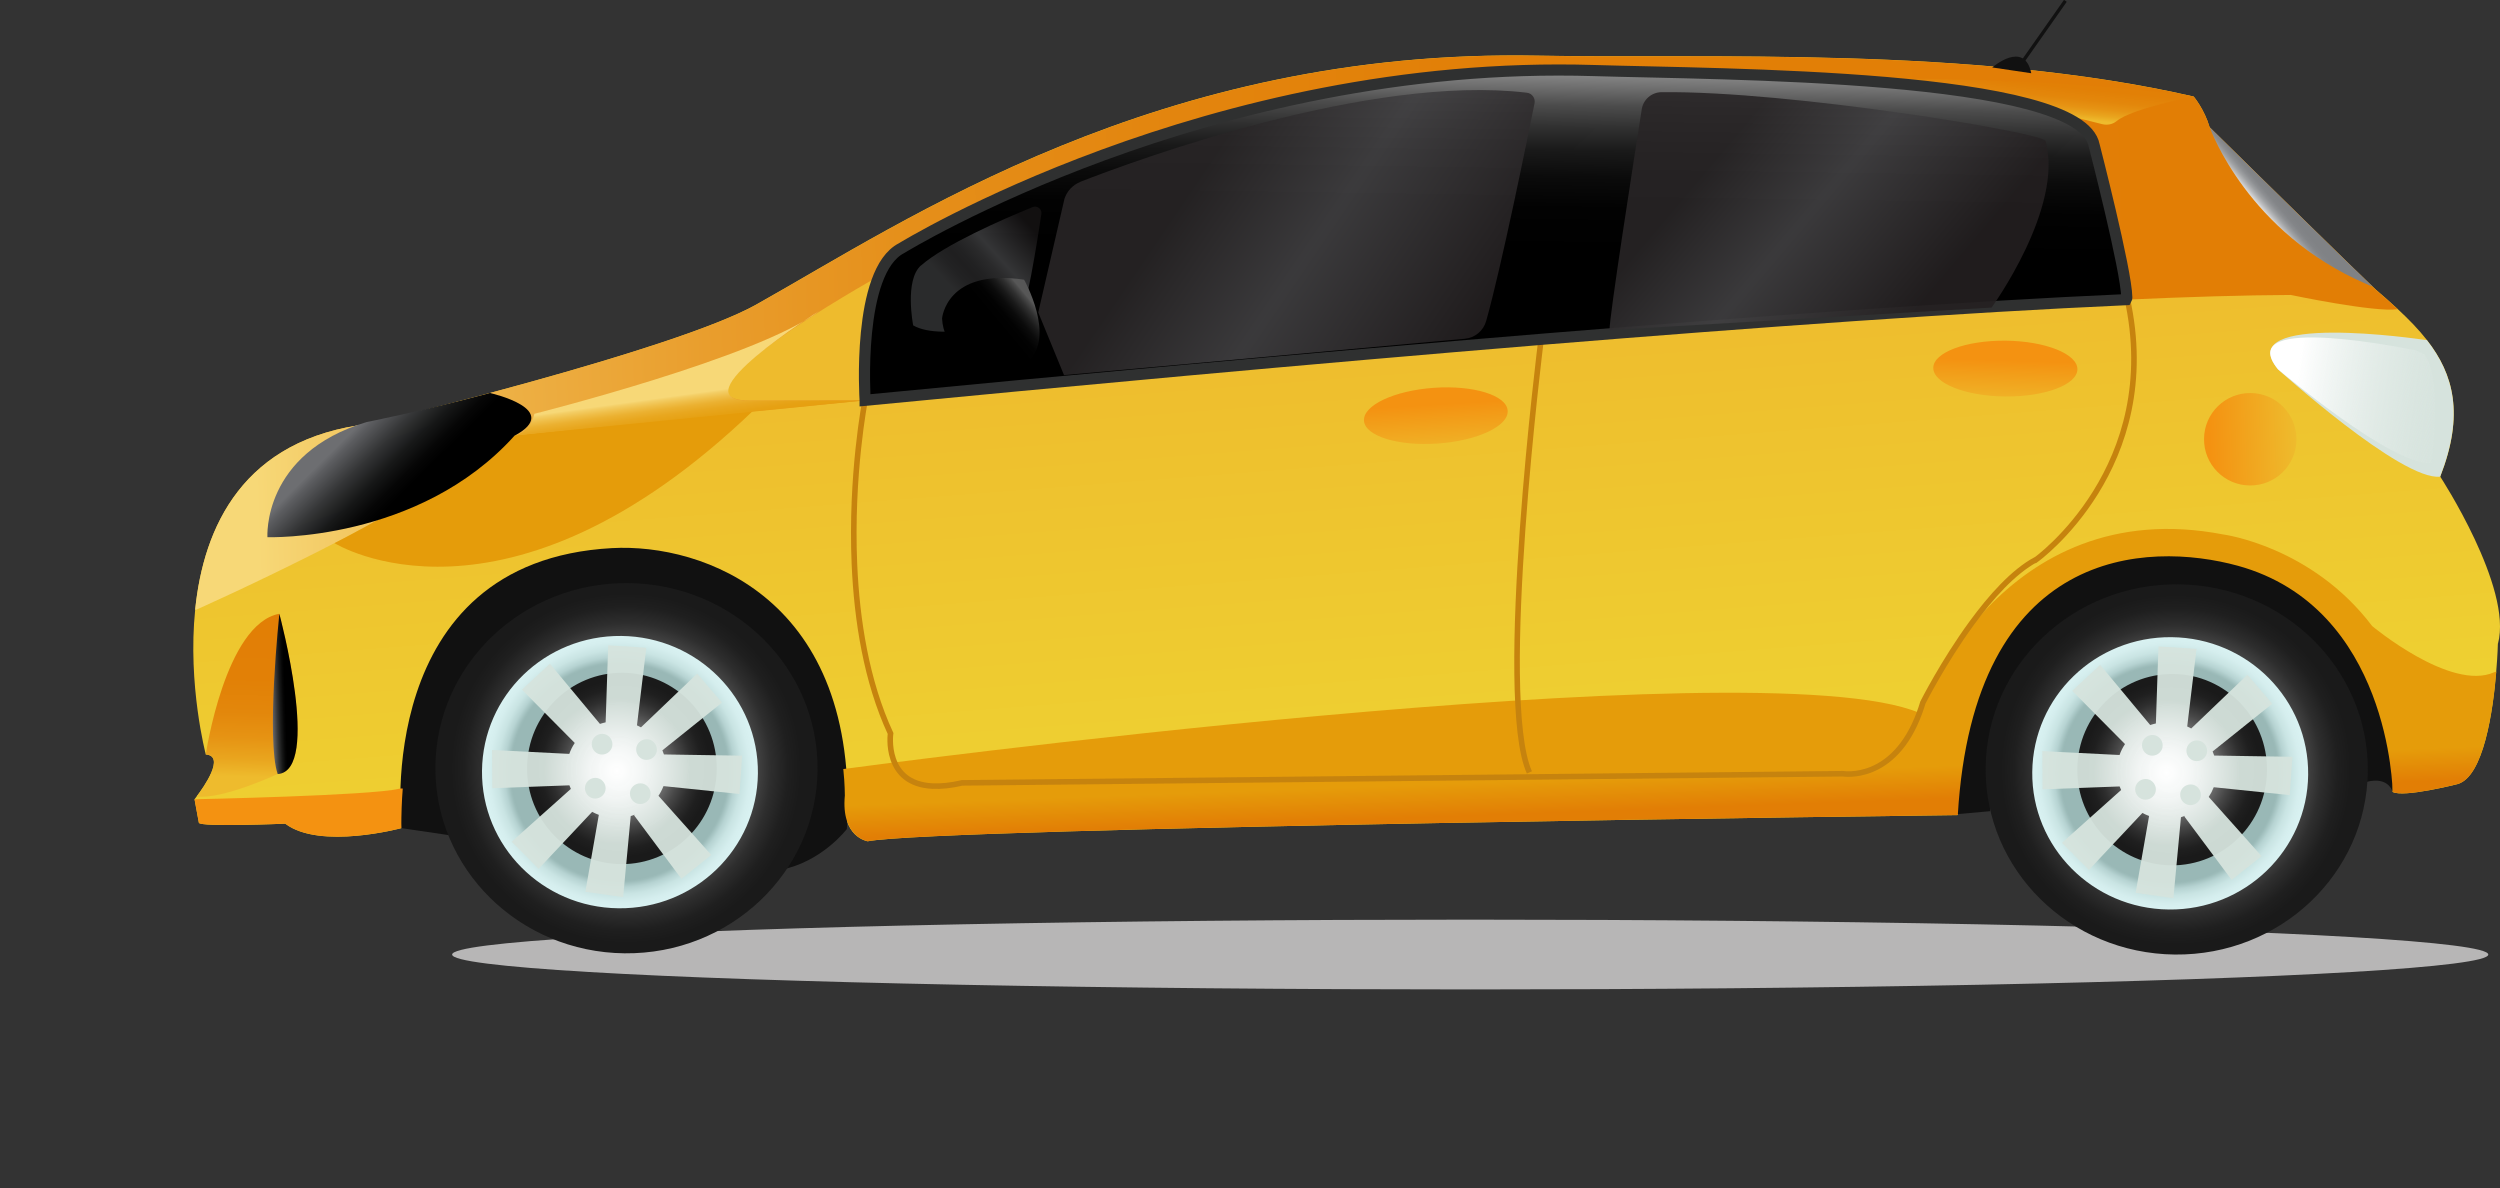 <svg viewBox="0 0 224.27 106.58" xmlns="http://www.w3.org/2000/svg" xmlns:xlink="http://www.w3.org/1999/xlink" id="Layer_1" overflow="hidden"><rect x="0" y="0" width="224.27" height="106.58" fill="#333333" stroke="none"/><defs><linearGradient x1="105.8" y1="11.65" x2="108.39" y2="74.12" gradientUnits="userSpaceOnUse" id="linear-gradient" gradientTransform="matrix(0.999 -0.036 0.036 0.999 11.53 15.15)"><stop offset="0.07" stop-color="#EEBB2D"/><stop offset="1" stop-color="#EED933"/></linearGradient><radialGradient cx="181.66" cy="60.51" r="16.88" fx="181.66" fy="60.51" gradientUnits="userSpaceOnUse" id="radial-gradient" gradientTransform="matrix(0.999 -0.036 0.036 0.999 11.53 15.15)"><stop offset="0" stop-color="#FFFFFF"/><stop offset="0" stop-color="#FFFFFF"/><stop offset="0.27" stop-color="#FFFFFF"/><stop offset="0.35" stop-color="#CECECE"/><stop offset="0.46" stop-color="#989898"/><stop offset="0.57" stop-color="#6A6A6A"/><stop offset="0.68" stop-color="#474747"/><stop offset="0.77" stop-color="#2E2E2E"/><stop offset="0.86" stop-color="#1F1F1F"/><stop offset="0.93" stop-color="#1A1A1A"/></radialGradient><radialGradient cx="181.07" cy="60.84" r="12.3" fx="181.07" fy="60.84" gradientUnits="userSpaceOnUse" id="radial-gradient-2" gradientTransform="matrix(0.999 -0.036 0.036 0.999 11.53 15.15)"><stop offset="0.79" stop-color="#99B8B6"/><stop offset="0.8" stop-color="#9CBBB9"/><stop offset="0.84" stop-color="#B6D3D2"/><stop offset="0.89" stop-color="#C9E4E3"/><stop offset="0.95" stop-color="#D5EEEE"/><stop offset="1" stop-color="#D9F2F2"/></radialGradient><radialGradient cx="181.26" cy="60.52" r="8.55" fx="181.26" fy="60.52" gradientUnits="userSpaceOnUse" id="radial-gradient-3" gradientTransform="matrix(0.999 -0.036 0.036 0.999 11.53 15.15)"><stop offset="0" stop-color="#FFFFFF"/><stop offset="0" stop-color="#FFFFFF"/><stop offset="0.09" stop-color="#FFFFFF"/><stop offset="0.2" stop-color="#CECECE"/><stop offset="0.34" stop-color="#989898"/><stop offset="0.48" stop-color="#6A6A6A"/><stop offset="0.61" stop-color="#474747"/><stop offset="0.73" stop-color="#2E2E2E"/><stop offset="0.84" stop-color="#1F1F1F"/><stop offset="0.93" stop-color="#1A1A1A"/></radialGradient><radialGradient cx="180.82" cy="60.73" r="11.28" fx="180.82" fy="60.73" gradientUnits="userSpaceOnUse" id="radial-gradient-4" gradientTransform="matrix(0.999 -0.036 0.036 0.999 11.53 15.15)"><stop offset="0" stop-color="#FFFFFF"/><stop offset="0.21" stop-color="#F3F6F5" stop-opacity="0.99"/><stop offset="0.58" stop-color="#D6E3DD" stop-opacity="0.95"/></radialGradient><radialGradient cx="42.68" cy="55.36" r="16.88" fx="42.68" fy="55.36" xlink:href="#radial-gradient" id="radial-gradient-5"></radialGradient><radialGradient cx="42.09" cy="55.69" r="12.3" fx="42.09" fy="55.69" xlink:href="#radial-gradient-2" id="radial-gradient-6"></radialGradient><radialGradient cx="42.28" cy="55.36" r="8.55" fx="42.28" fy="55.36" xlink:href="#radial-gradient-3" id="radial-gradient-7"></radialGradient><radialGradient cx="41.84" cy="55.58" r="11.28" fx="41.84" fy="55.58" xlink:href="#radial-gradient-4" id="radial-gradient-8"></radialGradient><linearGradient x1="-1.53" y1="17.01" x2="196.93" y2="17.01" gradientUnits="userSpaceOnUse" id="linear-gradient-2" gradientTransform="matrix(0.999 -0.036 0.036 0.999 11.53 15.15)"><stop offset="0.06" stop-color="#F7D877"/><stop offset="0.11" stop-color="#F2C55F"/><stop offset="0.18" stop-color="#EDAF43"/><stop offset="0.27" stop-color="#E99D2C"/><stop offset="0.36" stop-color="#E58F1A"/><stop offset="0.48" stop-color="#E3850E"/><stop offset="0.63" stop-color="#E27F07"/><stop offset="1" stop-color="#E27E05"/></linearGradient><linearGradient x1="116.36" y1="25" x2="116.49" y2="30.25" gradientUnits="userSpaceOnUse" id="linear-gradient-3" gradientTransform="matrix(0.999 -0.036 0.036 0.999 11.53 15.15)"><stop offset="0.07" stop-color="#F49211"/><stop offset="1" stop-color="#EEBB2D"/></linearGradient><linearGradient x1="167.69" y1="22.93" x2="167.38" y2="27.55" xlink:href="#linear-gradient-3" id="linear-gradient-4"></linearGradient><linearGradient x1="185.19" y1="31.15" x2="193.48" y2="31.15" xlink:href="#linear-gradient-3" id="linear-gradient-5"></linearGradient><linearGradient x1="193.6" y1="26.76" x2="208.77" y2="29.43" gradientUnits="userSpaceOnUse" id="linear-gradient-6" gradientTransform="matrix(0.999 -0.036 0.036 0.999 11.53 15.15)"><stop offset="0" stop-color="#FFFFFF"/><stop offset="1" stop-color="#D6E3DD" stop-opacity="0"/></linearGradient><linearGradient x1="8.61" y1="54.91" x2="9.68" y2="38.83" gradientUnits="userSpaceOnUse" id="linear-gradient-7" gradientTransform="matrix(0.999 -0.036 0.036 0.999 11.53 15.15)"><stop offset="0" stop-color="#EEBB2D"/><stop offset="0.1" stop-color="#E9A51E"/><stop offset="0.22" stop-color="#E69313"/><stop offset="0.36" stop-color="#E3870B"/><stop offset="0.55" stop-color="#E28006"/><stop offset="1" stop-color="#E27E05"/></linearGradient><linearGradient x1="11.1" y1="47.56" x2="13.34" y2="47.56" gradientUnits="userSpaceOnUse" id="linear-gradient-8" gradientTransform="matrix(0.999 -0.036 0.036 0.999 11.53 15.15)"><stop offset="0" stop-color="#6D6E71"/><stop offset="0.05" stop-color="#5C5D60"/><stop offset="0.21" stop-color="#343536"/><stop offset="0.35" stop-color="#171818"/><stop offset="0.47" stop-color="#060606"/><stop offset="0.55"/></linearGradient><linearGradient x1="191.8" y1="11.99" x2="193.47" y2="10.67" gradientUnits="userSpaceOnUse" id="linear-gradient-9" gradientTransform="matrix(0.999 -0.036 0.036 0.999 11.53 15.15)"><stop offset="0.14" stop-color="#F1F2F2"/><stop offset="0.23" stop-color="#D7D8D9"/><stop offset="0.37" stop-color="#B8B9BB"/><stop offset="0.51" stop-color="#9FA1A3"/><stop offset="0.66" stop-color="#8D8F92"/><stop offset="0.81" stop-color="#838588"/><stop offset="1" stop-color="#808285"/></linearGradient><linearGradient x1="136.37" y1="62.8" x2="136.37" y2="56.26" gradientUnits="userSpaceOnUse" id="linear-gradient-10" gradientTransform="matrix(0.999 -0.036 0.036 0.999 11.53 15.15)"><stop offset="0.07" stop-color="#E27E05"/><stop offset="0.52" stop-color="#E59C0A"/></linearGradient><linearGradient x1="19.37" y1="24.1" x2="28.16" y2="33.66" xlink:href="#linear-gradient-8" id="linear-gradient-11"></linearGradient><linearGradient x1="49.27" y1="21.7" x2="49.8" y2="26.94" gradientUnits="userSpaceOnUse" id="linear-gradient-12" gradientTransform="matrix(0.999 -0.036 0.036 0.999 11.53 15.15)"><stop offset="0.06" stop-color="#F7D877"/><stop offset="0.1" stop-color="#F3CD64"/><stop offset="0.18" stop-color="#EFBE48"/><stop offset="0.26" stop-color="#EBB131"/><stop offset="0.36" stop-color="#E8A71F"/><stop offset="0.47" stop-color="#E6A113"/><stop offset="0.63" stop-color="#E59D0C"/><stop offset="1" stop-color="#E59C0A"/></linearGradient><linearGradient x1="169.19" y1="1.04" x2="169.87" y2="-3.89" xlink:href="#linear-gradient-7" id="linear-gradient-13"></linearGradient><linearGradient x1="123.45" y1="-8.98" x2="121.42" y2="31.07" gradientUnits="userSpaceOnUse" id="linear-gradient-14" gradientTransform="matrix(0.999 -0.036 0.036 0.999 11.53 15.15)"><stop offset="0.03" stop-color="#F0F0F0"/><stop offset="0.06" stop-color="#C5C5C5"/><stop offset="0.1" stop-color="#979797"/><stop offset="0.15" stop-color="#6E6E6E"/><stop offset="0.19" stop-color="#4C4C4C"/><stop offset="0.24" stop-color="#303030"/><stop offset="0.29" stop-color="#1A1A1A"/><stop offset="0.35" stop-color="#0B0B0B"/><stop offset="0.42" stop-color="#020202"/><stop offset="0.52"/></linearGradient><linearGradient x1="141.31" y1="1.68" x2="159.89" y2="18.59" gradientUnits="userSpaceOnUse" id="linear-gradient-15" gradientTransform="matrix(0.999 -0.036 0.036 0.999 11.53 15.15)"><stop offset="0.1" stop-color="#282526"/><stop offset="0.48" stop-color="#414042"/><stop offset="1" stop-color="#231F20"/></linearGradient><linearGradient x1="72" y1="16.39" x2="81.16" y2="8.62" gradientUnits="userSpaceOnUse" id="linear-gradient-16" gradientTransform="matrix(0.999 -0.036 0.036 0.999 11.53 15.15)"><stop offset="0.26" stop-color="#58595B"/><stop offset="0.36" stop-color="#474749"/><stop offset="0.44" stop-color="#414042"/><stop offset="0.5" stop-color="#464648"/><stop offset="0.59" stop-color="#575759"/><stop offset="0.67" stop-color="#6D6E71"/><stop offset="1" stop-color="#231F20"/></linearGradient><linearGradient x1="80.41" y1="14.27" x2="74.55" y2="18.82" gradientUnits="userSpaceOnUse" id="linear-gradient-17" gradientTransform="matrix(0.999 -0.036 0.036 0.999 11.53 15.15)"><stop offset="0.03" stop-color="#575757"/><stop offset="0.05" stop-color="#4B4B4B"/><stop offset="0.12" stop-color="#303030"/><stop offset="0.2" stop-color="#1A1A1A"/><stop offset="0.28" stop-color="#0B0B0B"/><stop offset="0.38" stop-color="#020202"/><stop offset="0.52"/></linearGradient><linearGradient x1="93.87" y1="1.86" x2="119.09" y2="20.33" xlink:href="#linear-gradient-15" id="linear-gradient-18"></linearGradient></defs><ellipse cx="131.89" cy="85.63" rx="91.33" ry="3.13" fill="#B7B6B6"/><g><path d="M224.08 57.72C224.08 57.72 224.06 58.76 223.93 60.25 223.64 63.74 222.8 69.69 220.45 70.34 220.45 70.34 215.59 71.58 214.63 71.04 214.63 71.04 214.42 54.51 200.73 50.75 192.62 48.54 177.05 49 175.62 73.12 175.62 73.12 84 74.24 77.84 75.47 77.84 75.47 75.42 75.12 75.78 71.36 75.78 71.36 75.79 70.55 75.66 69.25 75.17 64.24 72.57 51.89 59.09 49.54 59.09 49.54 39.76 45.83 36.47 67.52 36.32 68.54 36.2 69.61 36.13 70.74 36.04 71.86 36 73.05 36 74.29 36 74.29 28.71 76.26 25.59 73.89 25.59 73.89 17.99 74.21 17.84 73.81L17.45 71.7C17.45 71.7 17.52 71.61 17.64 71.45 18.29 70.6 20.24 67.82 18.46 67.68 18.46 67.68 16.82 61.45 17.51 54.68 18.26 47.32 21.77 39.33 33.14 38.02 33.14 38.02 60.43 31.47 67.82 27.33 81.26 19.81 103.92 4.32 138.01 4.99 152.73 5.28 176.96 4.09 196.79 8.66 196.79 8.66 197.75 9.8 198.22 11.42 198.22 11.42 212.34 25.3 213.15 26 213.83 26.58 214.49 27.16 215.11 27.74 216.08 28.64 216.97 29.55 217.72 30.51 220.11 33.57 221.09 37.18 218.91 42.76 218.91 42.76 225.43 52.73 224.09 57.73Z" fill="url(#linear-gradient)"/><g><g><path d="M40.74 74.99 36.01 74.29C36.01 74.29 33.34 50.35 54.9 49.17 63.1 48.72 77.15 53.7 75.97 74.37 75.97 74.37 73.71 77.35 69.99 78.04 69.99 78.04 80.54 59.77 59.7 53.42 52.35 51.18 38.23 57.08 40.74 74.99Z" fill="#111111"/><path d="M178.53 72.77 175.51 73.04C175.51 73.04 173.09 51.61 193.63 49.28 201.79 48.35 215.68 54.73 214.63 71.04 214.63 71.04 214.27 69.42 211.84 70.28 211.84 70.28 211.55 58.89 199.18 54.4 191.96 51.78 178.2 55.05 178.53 72.77Z" fill="#111111"/></g><g><path d="M212.41 69.2C212.32 78.37 204.57 85.73 195.1 85.63 185.63 85.53 178.03 78.02 178.13 68.85 178.22 59.68 185.97 52.32 195.44 52.42 204.91 52.52 212.51 60.03 212.41 69.2Z" fill="url(#radial-gradient)"/><path d="M207.06 69.5C206.99 76.25 201.4 81.66 194.56 81.59 187.72 81.52 182.24 75.99 182.31 69.25 182.38 62.5 187.97 57.09 194.81 57.16 201.65 57.23 207.13 62.76 207.06 69.5Z" fill="url(#radial-gradient-2)"/><path d="M203.37 69.13C203.32 73.87 199.47 77.67 194.77 77.63 190.07 77.58 186.3 73.7 186.35 68.96 186.4 64.22 190.25 60.42 194.95 60.46 199.65 60.5 203.42 64.39 203.37 69.13Z" fill="url(#radial-gradient-3)"/><path d="M205.41 71.31 205.65 67.89 198.63 67.78C198.59 67.65 198.54 67.53 198.49 67.41L203.84 63.13 201.61 60.53 196.57 65.35C196.45 65.29 196.33 65.23 196.21 65.17L197.05 58.21 193.63 57.99 193.4 64.9C193.22 64.94 193.05 64.99 192.89 65.04L188.4 59.64 185.89 61.97 190.63 66.75C190.43 67.05 190.26 67.38 190.14 67.73L183.21 67.38 183.23 70.81 190.15 70.55C190.19 70.66 190.23 70.76 190.28 70.87L184.97 75.61 187.39 78.04 192.19 72.93C192.38 73.03 192.58 73.12 192.79 73.2L191.58 80.1 194.97 80.58 195.65 73.31C195.78 73.27 195.91 73.23 196.03 73.18L195.95 73.24 200.2 78.94 202.88 76.8 198.14 71.49C198.32 71.22 198.47 70.93 198.59 70.62L205.42 71.33Z" fill="url(#radial-gradient-4)"/><g><path d="M194.01 66.87C194.01 67.38 193.58 67.79 193.07 67.79 192.56 67.79 192.15 67.36 192.15 66.85 192.15 66.34 192.58 65.93 193.09 65.93 193.6 65.93 194.01 66.36 194.01 66.87Z" fill="#D6E3DD"/><path d="M198 67.36C198 67.87 197.57 68.28 197.06 68.28 196.55 68.28 196.14 67.85 196.14 67.34 196.14 66.83 196.57 66.42 197.08 66.42 197.59 66.42 198 66.85 198 67.36Z" fill="#D6E3DD"/><path d="M197.44 71.31C197.44 71.82 197.01 72.23 196.5 72.23 195.99 72.23 195.58 71.8 195.58 71.29 195.58 70.78 196.01 70.37 196.52 70.37 197.03 70.37 197.44 70.8 197.44 71.31Z" fill="#D6E3DD"/><path d="M193.4 70.82C193.4 71.33 192.97 71.74 192.46 71.74 191.95 71.74 191.54 71.31 191.54 70.8 191.54 70.29 191.97 69.88 192.48 69.88 192.99 69.88 193.4 70.31 193.4 70.82Z" fill="#D6E3DD"/></g></g></g><g><path d="M73.34 69.09C73.25 78.26 65.5 85.62 56.03 85.52 46.56 85.42 38.96 77.91 39.06 68.74 39.16 59.57 46.9 52.21 56.37 52.31 65.84 52.41 73.44 59.92 73.34 69.09Z" fill="url(#radial-gradient-5)"/><path d="M67.99 69.39C67.92 76.14 62.33 81.55 55.49 81.48 48.65 81.41 43.17 75.88 43.24 69.14 43.31 62.39 48.9 56.98 55.74 57.05 62.58 57.12 68.06 62.65 67.99 69.39Z" fill="url(#radial-gradient-6)"/><path d="M64.3 69.02C64.25 73.76 60.4 77.56 55.7 77.52 51 77.48 47.23 73.59 47.28 68.85 47.33 64.11 51.18 60.31 55.88 60.35 60.58 60.4 64.35 64.28 64.3 69.02Z" fill="url(#radial-gradient-7)"/><path d="M66.34 71.21 66.58 67.79 59.56 67.68C59.52 67.55 59.47 67.43 59.42 67.31L64.77 63.03 62.54 60.43 57.5 65.25C57.38 65.19 57.26 65.13 57.14 65.07L57.98 58.11 54.56 57.89 54.33 64.8C54.15 64.84 53.98 64.89 53.82 64.94L49.33 59.54 46.82 61.87 51.56 66.65C51.36 66.95 51.19 67.28 51.07 67.63L44.14 67.28 44.16 70.71 51.08 70.45C51.12 70.56 51.16 70.66 51.21 70.77L45.9 75.51 48.32 77.94 53.12 72.83C53.31 72.93 53.51 73.02 53.72 73.1L52.51 80 55.9 80.48 56.58 73.21C56.71 73.17 56.84 73.13 56.96 73.08L56.88 73.14 61.13 78.84 63.81 76.7 59.07 71.39C59.25 71.12 59.4 70.83 59.52 70.52L66.35 71.23Z" fill="url(#radial-gradient-8)"/><g><path d="M54.94 66.77C54.94 67.28 54.51 67.69 54 67.69 53.49 67.69 53.08 67.26 53.08 66.75 53.08 66.24 53.51 65.83 54.02 65.83 54.53 65.83 54.94 66.26 54.94 66.77Z" fill="#D6E3DD"/><path d="M58.93 67.25C58.93 67.76 58.5 68.17 57.99 68.17 57.48 68.17 57.07 67.74 57.07 67.23 57.07 66.72 57.5 66.31 58.01 66.31 58.52 66.31 58.93 66.74 58.93 67.25Z" fill="#D6E3DD"/><path d="M58.37 71.21C58.37 71.72 57.94 72.13 57.43 72.13 56.92 72.13 56.51 71.7 56.51 71.19 56.51 70.68 56.94 70.27 57.45 70.27 57.96 70.27 58.37 70.7 58.37 71.21Z" fill="#D6E3DD"/><path d="M54.33 70.72C54.33 71.23 53.9 71.64 53.39 71.64 52.88 71.64 52.47 71.21 52.47 70.7 52.47 70.19 52.9 69.78 53.41 69.78 53.92 69.78 54.33 70.21 54.33 70.72Z" fill="#D6E3DD"/></g></g><g><path d="M215.11 27.74C215.11 27.74 215.08 27.74 215.07 27.74 213.02 28.04 205.5 26.46 205.5 26.46 201.31 26.48 196.32 26.63 190.74 26.88 159.55 28.28 109.85 32.8 77.61 35.91 58.97 37.72 46.17 39.06 46.17 39.06 37.05 46.08 17.57 54.71 17.57 54.71L17.51 54.68C18.26 47.32 21.77 39.33 33.14 38.02 33.14 38.02 37.89 36.88 43.97 35.25 52.45 32.98 63.52 29.74 67.83 27.34 81.27 19.82 103.93 4.33 138.02 5 152.74 5.29 176.97 4.1 196.8 8.67 196.8 8.67 197.76 9.81 198.23 11.43L198.23 11.43C198.58 11.78 210.6 23.6 212.83 25.71 212.99 25.87 213.1 25.96 213.15 26.01 213.83 26.59 214.49 27.17 215.11 27.75Z" fill="url(#linear-gradient-2)"/><path d="M135.25 36.84C135.35 38.22 132.54 39.54 128.98 39.79 125.42 40.04 122.45 39.12 122.36 37.74 122.27 36.36 125.07 35.04 128.63 34.79 132.19 34.54 135.16 35.46 135.25 36.84Z" fill="url(#linear-gradient-3)"/><path d="M186.36 33.13C186.35 34.51 183.44 35.6 179.87 35.57 176.3 35.53 173.42 34.38 173.43 33 173.44 31.62 176.35 30.53 179.92 30.56 183.49 30.6 186.37 31.75 186.36 33.13Z" fill="url(#linear-gradient-4)"/><path d="M206.01 39.45C205.99 41.74 204.11 43.58 201.82 43.55 199.53 43.53 197.69 41.65 197.72 39.36 197.74 37.07 199.62 35.23 201.91 35.26 204.2 35.28 206.04 37.16 206.01 39.45Z" fill="url(#linear-gradient-5)"/><path d="M78.52 24.96C78.52 24.96 59.02 35.86 67.31 35.94L77.61 35.92C77.61 35.92 76.96 29.8 78.52 24.96Z" fill="#EEBB2D"/><path d="M218.9 42.76C215.45 43.16 204.35 33.13 204.35 33.13 200.1 27.92 217.3 30.46 217.3 30.46L217.71 30.51C220.1 33.57 221.08 37.18 218.9 42.76Z" fill="#D6E3DD"/><path d="M218.16 41.53C214.71 41.93 204.35 33.12 204.35 33.12 200.1 27.91 216.75 31.44 216.75 31.44L217.53 31.81C218.51 33.39 218.67 36.33 218.15 41.52Z" fill="url(#linear-gradient-6)"/><path d="M96.91 16.31C101.86 14.38 122.88 6.62 136.98 8.32 137.44 8.38 137.75 8.81 137.66 9.27 137.02 12.45 134.7 23.91 133.32 28.8 133.07 29.68 132.31 30.31 131.4 30.39L95.45 33.65 93.14 28.03 95.49 17.84C95.71 17.15 96.23 16.59 96.91 16.32Z" fill="#D6E3DD"/><path d="M96.91 16.31C101.86 14.38 122.88 6.62 136.98 8.32 137.44 8.38 137.75 8.81 137.66 9.27 137.02 12.45 134.7 23.91 133.32 28.8 133.07 29.68 132.31 30.31 131.4 30.39L95.45 33.65 93.14 28.03 95.49 17.84C95.71 17.15 96.23 16.59 96.91 16.32Z" fill="#D6E3DD"/><path d="M96.91 16.31C101.86 14.38 122.88 6.62 136.98 8.32 137.44 8.38 137.75 8.81 137.66 9.27 137.02 12.45 134.7 23.91 133.32 28.8 133.07 29.68 132.31 30.31 131.4 30.39L95.45 33.65 93.14 28.03 95.49 17.84C95.71 17.15 96.23 16.59 96.91 16.32Z" fill="#D6E3DD"/><path d="M96.91 16.31C101.86 14.38 122.88 6.62 136.98 8.32 137.44 8.38 137.75 8.81 137.66 9.27 137.02 12.45 134.7 23.91 133.32 28.8 133.07 29.68 132.31 30.31 131.4 30.39L95.45 33.65 93.14 28.03 95.49 17.84C95.71 17.15 96.23 16.59 96.91 16.32Z" fill="#D6E3DD"/><path d="M36.13 70.74C36.04 71.86 36 73.05 36 74.29 36 74.29 28.71 76.26 25.59 73.89 25.59 73.89 17.99 74.21 17.84 73.81L17.45 71.7C17.45 71.7 33.2 71.38 35.79 70.76 35.91 70.73 36.02 70.72 36.13 70.74Z" fill="#F49211"/><path d="M24.91 69.44C24.91 69.44 19.92 71.75 17.64 71.45 18.29 70.6 20.24 67.82 18.46 67.68 18.46 67.68 20.19 55.98 25.05 55.06 25.05 55.06 28.84 69.16 24.9 69.44Z" fill="url(#linear-gradient-7)"/><path d="M24.91 69.44C23.86 66.36 25.06 55.06 25.06 55.06 25.06 55.06 28.85 69.16 24.91 69.44Z" fill="url(#linear-gradient-8)"/><path d="M30.02 48.73C30.02 48.73 45.26 58.28 67.67 36.74L46.16 39.06C46.16 39.06 37.16 45.08 30.02 48.72Z" fill="#E59C0A"/><path d="M212.83 25.7C212.64 25.63 212.43 25.55 212.22 25.45 201.69 20.89 198.33 11.7 198.23 11.42 198.58 11.77 210.6 23.59 212.83 25.7Z" fill="url(#linear-gradient-9)"/><path d="M178.72 6.05C178.72 6.05 181.6 3.55 182.22 6.57L178.72 6.05Z" fill="#111111"/><rect x="183.22" y="-0.53" width="0.3" height="6.73" fill="#111111" transform="matrix(0.818 0.575 -0.575 0.818 34.98 -104.93)"/><path d="M223.94 60.25C223.65 63.74 222.81 69.69 220.46 70.34 220.46 70.34 215.6 71.58 214.64 71.04 214.64 71.04 214.43 54.51 200.74 50.75 192.63 48.54 177.06 49 175.63 73.12 175.63 73.12 84.01 74.24 77.85 75.47 77.85 75.47 75.43 75.12 75.79 71.36 75.79 71.36 75.79 70.29 75.65 68.99 75.65 68.99 157.83 57.9 172.18 63.95 172.18 63.95 179.47 44.08 199.47 47.95 199.47 47.95 207.38 49 212.8 56.16 212.8 56.16 219.85 62.05 223.74 60.31 223.81 60.28 223.88 60.26 223.94 60.25Z" fill="url(#linear-gradient-10)"/><path d="M46.17 39.07C37.56 48.65 23.99 48.19 23.99 48.19 23.99 48.19 23.5 40.67 32.9 37.86 32.9 37.86 37.89 36.88 43.97 35.25L44.05 35.28C44.05 35.28 50.5 36.75 46.17 39.08Z" fill="url(#linear-gradient-11)"/><path d="M47.94 37.12C47.94 37.12 68.11 32.05 73.48 27.9 73.48 27.9 60.5 36.01 67.31 35.94L77.61 35.92 46.17 39.07C46.17 39.07 47.52 38.89 47.94 37.12Z" fill="url(#linear-gradient-12)"/><path d="M196.79 8.65C196.79 8.65 191.25 9.73 189.88 10.86 189.52 11.16 189.04 11.25 188.59 11.14 185.47 10.33 175.38 7.86 164.92 7.09 164.92 7.09 182.37 6.67 196.79 8.65Z" fill="url(#linear-gradient-13)"/><path d="M138.24 30.52C138.24 30.52 134.2 62.63 137.2 69.29" stroke="#C6830E" stroke-width="0.5" stroke-miterlimit="10" fill="none"/><path d="M182.64 50.2C180.62 51.28 178.59 53.56 176.88 55.9 174.33 59.39 172.5 63.02 172.5 63.02 172.4 63.35 172.3 63.66 172.19 63.95 169.89 70.2 165.33 69.41 165.33 69.41L137.36 69.7 86.31 70.23C85.29 70.47 84.42 70.55 83.69 70.52 79.25 70.33 79.89 65.8 79.89 65.8 77.71 61.09 76.87 55.61 76.65 50.64 76.3 42.6 77.61 35.89 77.61 35.89 83.88 34.51 111.85 32.23 138.41 30.29 165.33 28.32 190.81 26.7 190.81 26.7 194.21 41.92 182.65 50.21 182.65 50.21Z" stroke="#C6830E" stroke-width="0.5" stroke-miterlimit="10" fill="none"/></g><g><path d="M190.79 26.69C190.79 26.75 190.78 26.81 190.74 26.88 176.19 27.53 157.6 28.86 138.63 30.41 116.96 32.19 94.8 34.25 77.61 35.91L77.61 35.88C77.61 35.88 76.83 24.32 80.88 22.26 80.88 22.26 108.49 5.26 143.01 6.33 154.34 6.68 186.63 6.61 187.86 13.03 187.86 13.03 190.76 24.26 190.79 26.68Z" stroke="#2F3030" stroke-miterlimit="10" fill="url(#linear-gradient-14)"/><path d="M147.28 9.79C146.55 14.46 144.33 28.66 144.39 29.61L178.66 27.59C178.66 27.59 185.17 18.64 183.5 12.64 183.3 11.91 160.64 8.14 149.05 8.27 148.17 8.28 147.42 8.92 147.28 9.79Z" fill="url(#linear-gradient-15)" opacity="0.9"/><path d="M82.62 23.82C84.74 21.95 89.94 19.67 92.63 18.58 93.05 18.41 93.49 18.76 93.42 19.2 93.06 21.61 92.02 28.21 91.4 28.64 91.4 28.64 84.59 30.73 81.92 29.19 81.92 29.19 81.12 25.14 82.62 23.81Z" fill="url(#linear-gradient-16)" opacity="0.48"/><path d="M91.87 25.09C91.87 25.09 94.73 30.18 92.23 32.42 92.23 32.42 84.79 33.64 84.51 28.57 84.51 28.57 84.88 24.05 91.87 25.09Z" fill="url(#linear-gradient-17)"/><path d="M96.91 16.31C101.86 14.38 122.88 6.62 136.98 8.32 137.44 8.38 137.75 8.81 137.66 9.27 137.02 12.45 134.7 23.91 133.32 28.8 133.07 29.68 132.31 30.31 131.4 30.39L95.45 33.65 93.14 28.03 95.49 17.84C95.71 17.15 96.23 16.59 96.91 16.32Z" fill="url(#linear-gradient-18)" opacity="0.9"/></g></g></svg>